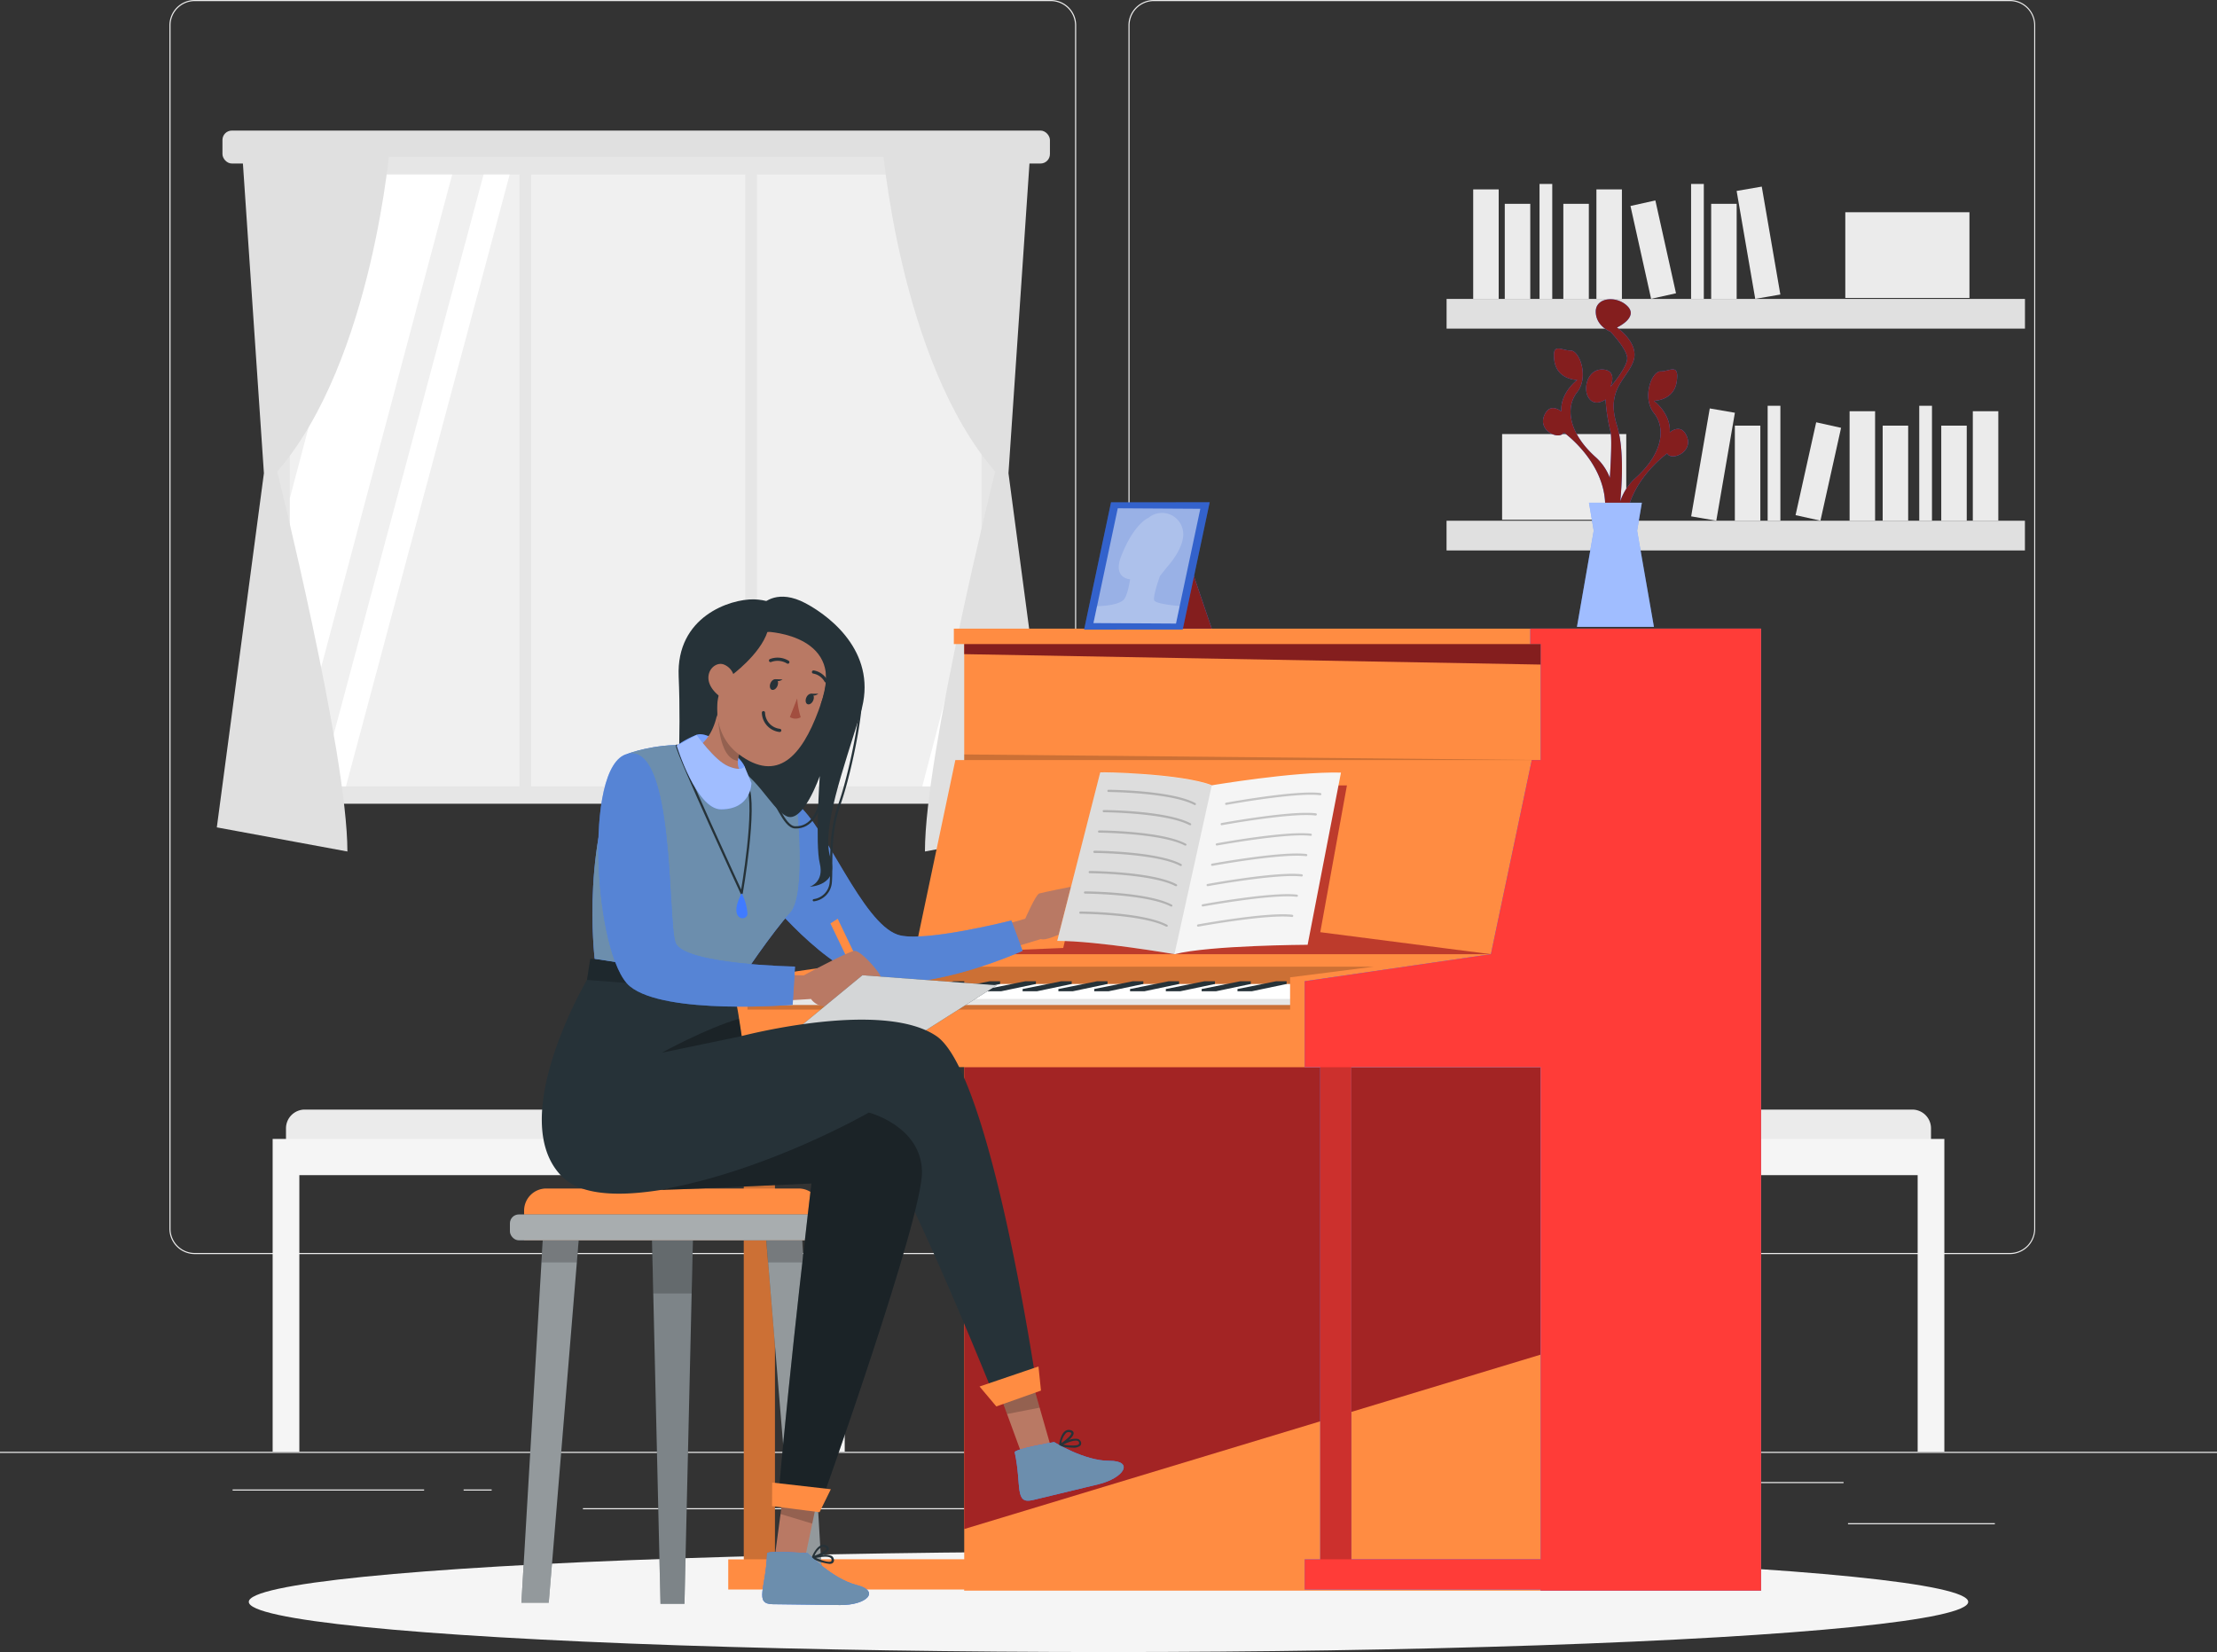 <svg xmlns="http://www.w3.org/2000/svg" viewBox="0 0 500 372.61"><rect x="0" y="0" width="500" height="372.61" fill="#333333" stroke="none"/><defs><style>.cls-1{fill:#ebebeb;}.cls-2{fill:#e0e0e0;}.cls-3{fill:#e6e6e6;}.cls-4{fill:#f0f0f0;}.cls-16,.cls-17,.cls-18,.cls-19,.cls-22,.cls-26,.cls-5{fill:#fff;}.cls-6{fill:#f5f5f5;}.cls-7{fill:#ff8c42;}.cls-8{fill:#a32424;}.cls-10,.cls-11,.cls-12,.cls-13,.cls-14,.cls-16,.cls-17,.cls-18,.cls-19,.cls-21,.cls-22,.cls-23,.cls-24,.cls-26,.cls-30,.cls-8{isolation:isolate;}.cls-9{fill:#407bff;}.cls-10{fill:#ff3c38;}.cls-11,.cls-17,.cls-30{opacity:0.2;}.cls-12{fill:#841e1e;}.cls-13{fill:#ad2727;}.cls-13,.cls-22{opacity:0.8;}.cls-14{opacity:0.1;}.cls-15{fill:#263238;}.cls-16,.cls-21{opacity:0.5;}.cls-18{opacity:0.4;}.cls-19{opacity:0.6;}.cls-20{fill:#b97964;}.cls-21,.cls-24,.cls-25{fill:#6c8ead;}.cls-23,.cls-26{opacity:0.3;}.cls-25,.cls-28,.cls-29{stroke:#263238;stroke-linecap:round;stroke-linejoin:round;}.cls-25,.cls-29{stroke-width:0.5px;}.cls-27{fill:#a24e3f;}.cls-28,.cls-29{fill:none;}.cls-28{stroke-width:0.72px;}</style></defs><title>Fichier 2</title><g id="Calque_2" data-name="Calque 2"><g id="Background_Complete" data-name="Background Complete"><rect class="cls-1" y="327.45" width="500" height="0.25"/><rect class="cls-1" x="416.78" y="343.54" width="33.12" height="0.25"/><rect class="cls-1" x="322.53" y="346.26" width="8.69" height="0.25"/><rect class="cls-1" x="396.59" y="334.26" width="19.19" height="0.25"/><rect class="cls-1" x="52.46" y="335.94" width="43.19" height="0.25"/><rect class="cls-1" x="104.56" y="335.94" width="6.33" height="0.25"/><rect class="cls-1" x="131.47" y="340.16" width="93.68" height="0.25"/><path class="cls-1" d="M237,282.85H43.91a5.71,5.71,0,0,1-5.7-5.71V5.71A5.71,5.71,0,0,1,43.91,0H237a5.71,5.71,0,0,1,5.71,5.71V277.14A5.71,5.71,0,0,1,237,282.85ZM43.91.25a5.46,5.46,0,0,0-5.45,5.46V277.14a5.46,5.46,0,0,0,5.45,5.46H237a5.47,5.47,0,0,0,5.46-5.46V5.71A5.47,5.47,0,0,0,237,.25Z"/><path class="cls-1" d="M453.31,282.85H260.21a5.72,5.72,0,0,1-5.71-5.71V5.71A5.72,5.72,0,0,1,260.21,0h193.1A5.71,5.71,0,0,1,459,5.71V277.14A5.71,5.71,0,0,1,453.31,282.85ZM260.21.25a5.47,5.47,0,0,0-5.46,5.46V277.14a5.47,5.47,0,0,0,5.46,5.46h193.1a5.47,5.47,0,0,0,5.46-5.46V5.71A5.47,5.47,0,0,0,453.31.25Z"/><rect class="cls-2" x="50.17" y="29.45" width="186.62" height="7.43" rx="2.12"/><rect class="cls-3" x="61.25" y="35.36" width="164.45" height="145.92"/><rect class="cls-4" x="65.37" y="39.36" width="156" height="138"/><polygon class="cls-5" points="101.98 39.36 65.37 177.06 65.37 112.36 84.7 39.36 101.98 39.36"/><polygon class="cls-5" points="114.95 39.36 78.02 177.36 72.12 177.36 109.06 39.36 114.95 39.36"/><polygon class="cls-5" points="221.37 126.44 221.37 148.5 213.9 177.36 208 177.36 221.37 126.44"/><rect class="cls-3" x="117.15" y="36.88" width="2.63" height="143.56"/><rect class="cls-3" x="168.08" y="36.88" width="2.63" height="143.56"/><path class="cls-2" d="M198.9,31.83s3.78,49.37,25.54,74.53c0,0-15.85,63.53-15.84,85.69l29.46-5.44-10.62-79.88,5.08-74.9Z"/><path class="cls-2" d="M88.06,31.83S84.27,81.2,62.52,106.36c0,0,15.84,63.53,15.83,85.69L48.9,186.61l10.62-79.88-5.08-74.9Z"/><rect class="cls-2" x="326.25" y="67.42" width="130.44" height="6.7"/><rect class="cls-1" x="332.25" y="42.72" width="5.75" height="24.7"/><rect class="cls-1" x="360.04" y="42.72" width="5.75" height="24.7"/><rect class="cls-1" x="393.72" y="42.41" width="5.75" height="24.7" transform="translate(-3.54 68.15) rotate(-9.78)"/><rect class="cls-1" x="339.37" y="45.97" width="5.75" height="21.45"/><rect class="cls-1" x="352.58" y="45.97" width="5.75" height="21.45"/><rect class="cls-1" x="385.92" y="45.97" width="5.75" height="21.45"/><rect class="cls-1" x="369.98" y="45.6" width="5.75" height="21.45" transform="translate(-3.34 82.21) rotate(-12.53)"/><rect class="cls-1" x="347.21" y="41.49" width="2.87" height="25.93"/><rect class="cls-1" x="381.39" y="41.49" width="2.87" height="25.93"/><rect class="cls-1" x="416.17" y="47.87" width="28" height="19.33"/><rect class="cls-2" x="326.25" y="117.45" width="130.44" height="6.7" transform="translate(782.93 241.6) rotate(180)"/><rect class="cls-1" x="444.94" y="92.75" width="5.75" height="24.7" transform="translate(895.62 210.2) rotate(180)"/><rect class="cls-1" x="417.15" y="92.75" width="5.75" height="24.7" transform="translate(840.04 210.2) rotate(180)"/><rect class="cls-1" x="383.46" y="92.44" width="5.75" height="24.7" transform="translate(749.26 273.67) rotate(-170.22)"/><rect class="cls-1" x="437.82" y="96" width="5.75" height="21.45" transform="translate(881.38 213.45) rotate(180)"/><rect class="cls-1" x="424.61" y="96" width="5.75" height="21.45" transform="translate(854.96 213.45) rotate(180)"/><rect class="cls-1" x="391.27" y="96" width="5.75" height="21.45" transform="translate(788.28 213.45) rotate(180)"/><rect class="cls-1" x="407.21" y="95.63" width="5.75" height="21.45" transform="translate(787.33 299.13) rotate(-167.47)"/><rect class="cls-1" x="432.85" y="91.52" width="2.87" height="25.93" transform="translate(868.57 208.97) rotate(180)"/><rect class="cls-1" x="398.67" y="91.52" width="2.87" height="25.93" transform="translate(800.2 208.97) rotate(180)"/><rect class="cls-1" x="338.76" y="97.9" width="28" height="19.33" transform="translate(705.53 215.13) rotate(180)"/><path class="cls-1" d="M316.73,250.26H431.27a4.23,4.23,0,0,1,4.23,4.23V261a0,0,0,0,1,0,0h-123a0,0,0,0,1,0,0v-6.48A4.23,4.23,0,0,1,316.73,250.26Z"/><polygon class="cls-6" points="432.49 256.88 315.51 256.88 309.72 256.88 309.49 256.88 309.49 327.41 315.51 327.41 315.51 265.05 432.49 265.05 432.49 327.41 438.51 327.41 438.51 265.05 438.51 256.88 432.49 256.88"/><path class="cls-1" d="M68.73,250.26H183.27a4.23,4.23,0,0,1,4.23,4.23V261a0,0,0,0,1,0,0H64.5a0,0,0,0,1,0,0v-6.48A4.23,4.23,0,0,1,68.73,250.26Z"/><polygon class="cls-6" points="184.49 256.88 67.51 256.88 61.72 256.88 61.49 256.88 61.49 327.41 67.51 327.41 67.51 265.05 184.49 265.05 184.49 327.41 190.51 327.41 190.51 265.05 190.51 256.88 184.49 256.88"/></g><g id="Shadow"><ellipse id="_Path_" data-name="&lt;Path&gt;" class="cls-6" cx="250" cy="361.29" rx="193.89" ry="11.32"/></g><g id="Piano"><path class="cls-7" d="M217.46,141.79h-2.34v3.47h2.34v26.16h-2l-9.22,43.79-42,6.1v19.4h3.51v111h-3.51v6.8h53.21v.25H397.18V141.79ZM174.77,351.68v-111h42.69v111Z"/><polygon class="cls-8" points="217.46 240.71 347.46 240.71 347.46 305.53 217.46 344.87 217.46 240.71"/><path class="cls-9" d="M347.46,141.79h-2.34v3.47h2.34v26.16h-2l-9.22,43.79-42,6.1v19.4h3.51v111h-3.51v6.8h53.21v.25h49.72V141.79ZM304.77,351.68v-111h42.69v111Z"/><path class="cls-10" d="M347.46,141.79h-2.34v3.47h2.34v26.16h-2l-9.22,43.79-42,6.1v19.4h3.51v111h-3.51v6.8h53.21v.25h49.72V141.79ZM304.77,351.68v-111h42.69v111Z"/><rect class="cls-11" x="167.76" y="240.71" width="7.01" height="110.98"/><rect class="cls-11" x="297.76" y="240.71" width="7.01" height="110.98"/><polygon class="cls-12" points="217.46 145.26 347.46 145.26 347.46 149.89 217.46 147.54 217.46 145.26"/><polygon class="cls-11" points="217.46 171.42 347.46 171.42 217.46 170.16 217.46 171.42"/><polygon class="cls-11" points="168.58 227.7 290.96 227.7 290.96 220.43 309.81 218.03 195.75 218.03 168.58 221.98 168.58 227.7"/><polygon class="cls-13" points="206.21 215.21 336.21 215.21 297.76 210.25 303.77 177.15 248.36 177.15 239.79 213.81 206.21 215.21"/><polygon class="cls-5" points="173.62 226.66 290.96 226.66 290.96 221.93 196.11 221.93 173.62 225.3 173.62 226.66"/><rect class="cls-14" x="173.62" y="225.3" width="117.33" height="1.37"/><polygon class="cls-15" points="198.94 221.32 190.24 223.07 190.24 223.57 193.51 223.57 201.32 221.93 201.32 221.32 198.94 221.32"/><polygon class="cls-15" points="207.02 221.32 198.32 223.07 198.32 223.57 201.58 223.57 209.4 221.93 209.4 221.32 207.02 221.32"/><polygon class="cls-15" points="215.1 221.32 206.4 223.07 206.4 223.57 209.66 223.57 217.47 221.93 217.47 221.32 215.1 221.32"/><polygon class="cls-15" points="223.18 221.32 214.47 223.07 214.47 223.57 217.74 223.57 225.55 221.93 225.55 221.32 223.18 221.32"/><polygon class="cls-15" points="231.25 221.32 222.55 223.07 222.55 223.57 225.81 223.57 233.63 221.93 233.63 221.32 231.25 221.32"/><polygon class="cls-15" points="239.33 221.32 230.63 223.07 230.63 223.57 233.89 223.57 241.7 221.93 241.7 221.32 239.33 221.32"/><polygon class="cls-15" points="247.41 221.32 238.7 223.07 238.7 223.57 241.97 223.57 249.78 221.93 249.78 221.32 247.41 221.32"/><polygon class="cls-15" points="255.48 221.32 246.78 223.07 246.78 223.57 250.04 223.57 257.86 221.93 257.86 221.32 255.48 221.32"/><polygon class="cls-15" points="263.56 221.32 254.86 223.07 254.86 223.57 258.12 223.57 265.93 221.93 265.93 221.32 263.56 221.32"/><polygon class="cls-15" points="271.64 221.32 262.93 223.07 262.93 223.57 266.2 223.57 274.01 221.93 274.01 221.32 271.64 221.32"/><polygon class="cls-15" points="279.71 221.32 271.01 223.07 271.01 223.57 274.27 223.57 282.09 221.93 282.09 221.32 279.71 221.32"/><polygon class="cls-15" points="287.79 221.32 279.09 223.07 279.09 223.57 282.35 223.57 290.17 221.93 290.17 221.32 287.79 221.32"/><path class="cls-9" d="M380.12,97.8c-1.34-2.21-3.54-.29-3.54-.29.31-4.22-3.57-7.11-3.57-7.11s4.51,0,5.14-4.31-1.57-2.3-3.64-2.33-4.23,6-1.5,9.41,2,9.19-4.3,14.77a12.3,12.3,0,0,0-3.29,5.13c.48-5.13.75-12.34-.76-17.16-2.56-8.19,2.32-10.39,3.73-14.48s-3.73-7.56-3.73-7.56,4.83-2.2,2.47-4.72-7.24-2.17-7.24,1.12,3.31,4.55,3.31,4.55,3.78,3.93,3.78,6-3.78,6.45-3.78,6.45,1.73-3.77-1.73-3.93-4.57,4.4-3.15,6.45,3.78.31,3.78.31a39.63,39.63,0,0,0,1.08,7.09c.35,1.17.19,5.79-.11,10.59a12,12,0,0,0-3.07-4.55c-6.29-5.57-7-11.37-4.3-14.77s.57-9.43-1.5-9.4-4.27-2-3.64,2.33,5.14,4.31,5.14,4.31-3.88,2.88-3.57,7.11c0,0-2.2-1.92-3.54.28-2.39,3.94,3.15,6.38,4.08,4.44,0,0,11.74,8.31,8.91,20.27l.66,1c-.09,1-.14,1.55-.14,1.55l.92-.39,1,1.54a36,36,0,0,0,.27,5.2l2.8-4.14c-2.83-12,8.91-20.28,8.91-20.28C377,104.17,382.51,101.73,380.12,97.8Z"/><path class="cls-12" d="M380.12,97.8c-1.34-2.21-3.54-.29-3.54-.29.31-4.22-3.57-7.11-3.57-7.11s4.51,0,5.14-4.31-1.57-2.3-3.64-2.33-4.23,6-1.5,9.41,2,9.19-4.3,14.77a12.3,12.3,0,0,0-3.29,5.13c.48-5.13.75-12.34-.76-17.16-2.56-8.19,2.32-10.39,3.73-14.48s-3.73-7.56-3.73-7.56,4.83-2.2,2.47-4.72-7.24-2.17-7.24,1.12,3.31,4.55,3.31,4.55,3.78,3.93,3.78,6-3.78,6.45-3.78,6.45,1.73-3.77-1.73-3.93-4.57,4.4-3.15,6.45,3.78.31,3.78.31a39.63,39.63,0,0,0,1.08,7.09c.35,1.17.19,5.79-.11,10.59a12,12,0,0,0-3.07-4.55c-6.29-5.57-7-11.37-4.3-14.77s.57-9.43-1.5-9.4-4.27-2-3.64,2.33,5.14,4.31,5.14,4.31-3.88,2.88-3.57,7.11c0,0-2.2-1.92-3.54.28-2.39,3.94,3.15,6.38,4.08,4.44,0,0,11.74,8.31,8.91,20.27l.66,1c-.09,1-.14,1.55-.14,1.55l.92-.39,1,1.54a36,36,0,0,0,.27,5.2l2.8-4.14c-2.83-12,8.91-20.28,8.91-20.28C377,104.17,382.51,101.73,380.12,97.8Z"/><polygon class="cls-9" points="373.01 141.39 369.22 119.7 370.29 113.39 358.36 113.39 359.43 119.7 355.65 141.39 373.01 141.39"/><polygon class="cls-16" points="373.01 141.39 369.22 119.7 370.29 113.39 358.36 113.39 359.43 119.7 355.65 141.39 373.01 141.39"/><polygon class="cls-9" points="266.62 122.2 273.29 141.79 253.84 141.79 266.62 122.2"/><polygon class="cls-12" points="266.62 122.2 273.29 141.79 253.84 141.79 266.62 122.2"/><polygon class="cls-9" points="266.74 141.98 244.5 142 250.57 113.3 272.82 113.28 266.74 141.98"/><polygon class="cls-11" points="266.74 141.98 244.5 142 250.57 113.3 272.82 113.28 266.74 141.98"/><polygon class="cls-16" points="265.22 140.64 246.61 140.53 252.09 114.64 270.71 114.75 265.22 140.64"/><path class="cls-17" d="M259,116.8s-3.22,1.22-6.13,8.62c-2,5.08,2,5.23,2,5.23s-.53,3.85-1.55,4.72c-1.61,1.36-5.91,1.34-5.91,1.34l-.81,3.82,18.61.11.84-3.95s-5.37-.42-5.74-1.28,1.29-5.49,1.29-5.49l1.79-2.25s4-4.33,3.41-7.9A4.78,4.78,0,0,0,259,116.8Z"/></g><g id="Chair"><polygon class="cls-15" points="146.96 275.73 147.32 291.3 148.96 361.73 154.37 361.73 156 291.3 156.36 275.73 146.96 275.73"/><polygon class="cls-18" points="146.96 275.73 147.32 291.3 148.96 361.73 154.37 361.73 156 291.3 156.36 275.73 146.96 275.73"/><polygon class="cls-11" points="146.96 275.73 147.32 291.73 156 291.73 156.36 275.73 146.96 275.73"/><polygon class="cls-15" points="117.59 361.48 122.58 276.83 130.75 276.83 123.76 361.48 117.59 361.48"/><polygon class="cls-16" points="123.77 361.48 117.59 361.48 122.13 284.43 122.58 276.73 130.75 276.73 130.12 284.43 123.77 361.48"/><polygon class="cls-11" points="130.75 276.73 130.12 284.73 122.13 284.73 122.58 276.73 130.75 276.73"/><polygon class="cls-15" points="179.58 361.48 172.58 276.83 180.75 276.83 185.75 361.48 179.58 361.48"/><polygon class="cls-16" points="179.56 361.48 173.21 284.43 172.58 276.73 180.75 276.73 181.2 284.43 185.74 361.48 179.56 361.48"/><polygon class="cls-11" points="172.58 276.73 173.21 284.73 181.2 284.73 180.75 276.73 172.58 276.73"/><path class="cls-7" d="M118.21,268.06h66.92a0,0,0,0,1,0,0v6.69a5,5,0,0,1-5,5H123.21a5,5,0,0,1-5-5v-6.69A0,0,0,0,1,118.21,268.06Z" transform="translate(303.33 547.81) rotate(180)"/><rect class="cls-15" x="115" y="273.9" width="73.33" height="5.84" rx="2.01" transform="translate(303.33 553.65) rotate(180)"/><rect class="cls-19" x="115" y="273.9" width="73.33" height="5.84" rx="2.01" transform="translate(303.33 553.65) rotate(180)"/></g><g id="Character"><path class="cls-15" d="M180,138.94s-4.71-3.66-10-3.76-17.53,3.86-16.94,17.41-.39,28.28-.39,28.28l20.47,6.83s13.26-22.46,14.15-30S180,138.94,180,138.94Z"/><path class="cls-20" d="M224.8,209.06l6.42-1.85s2.37-5.45,3.16-5.69,7.14-1.52,7.14-1.52l-2.76,10.8s-3.06,1.42-4,1l-8.7,2.63Z"/><path class="cls-9" d="M179.71,181.29c6.67,5.22,14.64,26.67,22.7,29.51,5.53,1.95,25.68-3.19,25.68-3.19l2.54,6.85s-19.85,9-32.81,6.86c-11.5-1.87-25.64-19.8-25.64-19.8Z"/><path class="cls-21" d="M179.71,181.29c6.67,5.22,14.64,26.67,22.7,29.51,5.53,1.95,25.68-3.19,25.68-3.19l2.54,6.85s-19.85,9-32.81,6.86c-11.5-1.87-25.64-19.8-25.64-19.8Z"/><polygon class="cls-7" points="194.99 224.3 187.28 208.27 188.93 207.23 196.21 222.44 194.99 224.3"/><path class="cls-20" d="M171.07,219.66l10.19.34s10-5.4,11.43-5.53,5.54,4.61,5.94,5.8S188.15,227.16,186,227a4.11,4.11,0,0,1-3.09-1.68l-11.3.68Z"/><polygon class="cls-20" points="237.03 326.42 230.45 328 227.12 318.92 224.1 310.67 231.59 307.47 234.47 317.49 237.03 326.42"/><path class="cls-9" d="M228.85,327.56c-.16-.73,8.89-2.31,8.89-2.31s6.82,4.26,12.44,4.23,3.42,3.88-2.53,5.31l-14.71,3.54C228.71,339.35,230.49,335.12,228.85,327.56Z"/><path class="cls-15" d="M241.9,326.51a14.87,14.87,0,0,1-2.89-.35.11.11,0,0,1-.08,0h0l-.07-.06,0-.06a.37.37,0,0,1,0-.11c0-.1.26-2.35,1.35-3.15a1.38,1.38,0,0,1,1.15-.24c.46.09.71.3.77.61.09.47-.44,1.09-1.07,1.65a3.77,3.77,0,0,1,2-.26,1,1,0,0,1,.62.49.86.86,0,0,1,0,1A2.34,2.34,0,0,1,241.9,326.51Zm-2.11-.69c1.45.24,3.2.34,3.53-.11,0,0,.12-.16,0-.49a.54.54,0,0,0-.33-.25C242.21,324.76,240.73,325.36,239.79,325.82ZM241,323a.93.93,0,0,0-.55.18,4.07,4.07,0,0,0-1.07,2.29c1.2-.82,2.31-1.82,2.24-2.23,0-.12-.26-.19-.39-.22Z"/><polygon class="cls-11" points="234.47 317.49 227.12 318.92 224.1 310.67 231.59 307.47 234.47 317.49"/><polygon class="cls-15" points="175.68 235.45 194.5 219.96 224.8 222.23 204.54 235.07 175.68 235.45"/><polygon class="cls-22" points="175.68 235.45 194.5 219.96 224.8 222.23 204.54 235.07 175.68 235.45"/><path class="cls-15" d="M233.81,312.7l-9.12,3.39s-24.33-60.83-29.33-61-55.91,23.19-68.67,10.21S132.38,221,132.38,221s30.69-4.38,33,2.55a48.61,48.61,0,0,1,1.3,6.22c.35,2.12.59,3.9.59,3.9h0c1-.24,31.76-8.19,43.9,0C223.52,242,233.81,312.7,233.81,312.7Z"/><polygon class="cls-20" points="181.35 352.37 174.8 350.69 176.06 341.29 177.23 332.67 185.33 333.39 183.23 343.44 181.35 352.37"/><path class="cls-9" d="M173,350.37c0-.74,9.18-.05,9.18-.05s5.57,5.8,11,7.16,2.36,4.6-3.76,4.53l-15.14-.19C170,361.77,172.76,358.1,173,350.37Z"/><path class="cls-15" d="M187,352.72a11.39,11.39,0,0,1-3.81-1.2h0l-.06,0a.19.19,0,0,1-.05-.09h0a.07.07,0,0,1,0-.05h0a.2.2,0,0,1,0-.11c0-.1.83-2.22,2.08-2.72a1.39,1.39,0,0,1,1.18,0q.63.31.6.78c0,.48-.7,1-1.45,1.35a3.8,3.8,0,0,1,2.06.24,1.06,1.06,0,0,1,.48.63.87.87,0,0,1-.24,1A1.21,1.21,0,0,1,187,352.72Zm-3-1.35c1.34.59,3,1.12,3.45.77,0,0,.16-.13.07-.49a.51.51,0,0,0-.26-.32C186.66,350.94,185.09,351.16,184.06,351.37Zm1.66-2.5a1.15,1.15,0,0,0-.36.07,4.07,4.07,0,0,0-1.6,1.95c1.37-.49,2.69-1.19,2.71-1.6,0-.13-.19-.25-.32-.31A1,1,0,0,0,185.72,348.87Z"/><polygon class="cls-11" points="183.18 343.64 176.01 341.47 177.21 332.76 185.32 333.44 183.18 343.64"/><polygon class="cls-7" points="220.92 312.72 234.21 308.2 234.77 313.64 224.7 317.21 220.92 312.72"/><path class="cls-15" d="M148.73,268.38s2.08.05,34.27-1.45c0,0-4.81,40.25-7.44,70.37l9.63,1.64s23-64.51,22.75-74.76-12-13.25-12-13.25S173,264.18,148.73,268.38Z"/><path class="cls-23" d="M148.73,268.38s2.08.05,34.27-1.45c0,0-4.81,40.25-7.44,70.37l9.63,1.64s23-64.51,22.75-74.76-12-13.25-12-13.25S173,264.18,148.73,268.38Z"/><polygon class="cls-7" points="174.15 334.38 187.38 335.89 184.83 341.07 174.12 339.7 174.15 334.38"/><path class="cls-23" d="M167.27,233.69l-18,3.74s9.92-5.48,17.36-7.64C167,231.91,167.27,233.69,167.27,233.69Z"/><polygon class="cls-15" points="133.12 216.25 132.38 221.02 165.38 223.57 166.25 217.92 133.12 216.25"/><polygon class="cls-11" points="133.12 216.25 132.38 221.02 165.38 223.57 166.25 217.92 133.12 216.25"/><rect class="cls-15" x="142.32" y="215.83" width="1.64" height="8.35" transform="translate(23.25 -13.48) rotate(5.87)"/><rect class="cls-5" x="151.12" y="217.68" width="7.24" height="5.49" transform="matrix(1, 0.06, -0.06, 1, 14.45, -9.47)"/><rect class="cls-15" x="162.58" y="216.72" width="1.64" height="8.35" transform="translate(23.46 -15.56) rotate(5.87)"/><path class="cls-9" d="M134.12,216.25s-3.37-28.16,7.34-46.2c0,0,22.94-9.11,38.25,11.24,0,0,2.29,20.6-1.51,24.6s-11.47,15.43-11.47,15.43Z"/><path class="cls-24" d="M134.12,216.25s-3.37-28.16,7.34-46.2c0,0,22.94-9.11,38.25,11.24,0,0,2.29,20.6-1.51,24.6s-11.47,15.43-11.47,15.43Z"/><path class="cls-9" d="M141.46,170.05c10.8-2.7,9.09,37.62,10.9,42.57S179.3,218,179.3,218l-.53,8.63S150,229,142.06,222.45,131.35,172.57,141.46,170.05Z"/><path class="cls-21" d="M141.46,170.05c10.8-2.7,9.09,37.62,10.9,42.57S179.3,218,179.3,218l-.53,8.63S150,229,142.06,222.45,131.35,172.57,141.46,170.05Z"/><path class="cls-15" d="M172.18,136.07s3.24-3.36,9.52,0,16.35,11.76,12.4,24.67-8.89,26.36-6.82,32.69-4.66,6.57-4.66,6.57,3.32-1,2.26-5.28,0-19.68,0-19.68-3.83,11-7.59,9-6.73-9.89-13.95-12.43C158,169.74,172.18,136.07,172.18,136.07Z"/><path class="cls-25" d="M152.66,168.17c.3,2.32,14.61,33.3,14.61,33.3s3.45-19.69,1.31-24.32S152.66,168.17,152.66,168.17Z"/><path class="cls-9" d="M152.66,168.17a19.29,19.29,0,0,1,4.46-2.43c2.76-1.09,9.8,4.75,10.77,7.08s-6,4.79-6,4.79Z"/><path class="cls-26" d="M152.66,168.17a19.29,19.29,0,0,1,4.46-2.43c2.76-1.09,9.8,4.75,10.77,7.08s-6,4.79-6,4.79Z"/><path class="cls-20" d="M166.41,171.59c-.14,2,.93,2.54.93,2.54a4,4,0,0,1-4.76,4.16c-6.11-1.24-7.33-8.86-7.33-8.86,4.67-1.34,6.16-6.2,6.64-9.12a16,16,0,0,0,.22-2.31l7.88,6.11a29.29,29.29,0,0,0-2.24,3.49A10.38,10.38,0,0,0,166.41,171.59Z"/><path class="cls-11" d="M170,164.11a29.29,29.29,0,0,0-2.24,3.49,10.38,10.38,0,0,0-1.34,4c-4.72-.58-4.49-11.21-4.49-11.21l0-.07a16,16,0,0,0,.22-2.31Z"/><path class="cls-9" d="M157.12,165.74s4,5.77,7.13,7.08,3.64,0,3.64,0l1.58,3.8s0,5.91-6.85,5.93c-5.61,0-10-14.38-10-14.38Z"/><path class="cls-16" d="M157.12,165.74s4,5.77,7.13,7.08,3.64,0,3.64,0l1.58,3.8s0,5.91-6.85,5.93c-5.61,0-10-14.38-10-14.38Z"/><path class="cls-20" d="M179.3,143.16c7.76,3.53,8.37,8.82,5.31,17.07-3.82,10.32-9.26,16.42-18,9.88C154.75,161.23,166.41,137.31,179.3,143.16Z"/><path class="cls-27" d="M179.79,157.52a18.24,18.24,0,0,0,.8,4.25,2.36,2.36,0,0,1-2.45-.05Z"/><path class="cls-15" d="M175.33,154.73c-.28.65-.85,1-1.28.84s-.55-.86-.28-1.5.85-1,1.28-.84S175.6,154.09,175.33,154.73Z"/><path class="cls-15" d="M174.85,153.19l1.64.05S175.29,154.12,174.85,153.19Z"/><path class="cls-15" d="M183.4,158c-.28.64-.85,1-1.28.83s-.55-.85-.28-1.49.85-1,1.28-.84S183.67,157.37,183.4,158Z"/><path class="cls-15" d="M182.92,156.47l1.64,0S183.36,157.4,182.92,156.47Z"/><path class="cls-28" d="M177.68,149.34a4.43,4.43,0,0,0-3.9-.36"/><path class="cls-28" d="M183.47,151.57a4,4,0,0,1,2.81,2"/><path class="cls-15" d="M164.88,152.4s6.52-4.73,8.21-9.91c0,0,18.23.7,11.9,16.66,0,0,7.8-13.18-5.41-19.55s-22,13.19-17.75,22.13C161.83,161.73,160.82,155.37,164.88,152.4Z"/><path class="cls-20" d="M165.4,154.61a3.73,3.73,0,0,0-2.25-4.77c-2.53-.83-5.91,3.59-.47,7.49C163.46,157.89,164.33,157.27,165.4,154.61Z"/><path class="cls-28" d="M172.18,160.74a4.13,4.13,0,0,0,3.67,4"/><path class="cls-29" d="M185.89,171.61s1,15.28-6.59,15c-2.61-.1-4.48-6.81-6.56-8.26"/><path class="cls-29" d="M193.9,152c1.68,4.45-2,22.12-4.55,29.3s-1.64,14.42-2,17.88a4.41,4.41,0,0,1-3.81,3.86"/><path class="cls-9" d="M167.27,201.47a11.78,11.78,0,0,1,1.31,4.62C168.48,208,164,207.62,167.27,201.47Z"/><path class="cls-24" d="M228.85,327.56c-.16-.73,8.89-2.31,8.89-2.31s6.82,4.26,12.44,4.23,3.42,3.88-2.53,5.31l-14.71,3.54C228.71,339.35,230.49,335.12,228.85,327.56Z"/><path class="cls-24" d="M173,350.37c0-.74,9.18-.05,9.18-.05s5.57,5.8,11,7.16,2.36,4.6-3.76,4.53l-15.14-.19C170,361.77,172.76,358.1,173,350.37Z"/><path class="cls-6" d="M302.43,174.25l-7.52,38.84s-22.09.1-30,2.12c0,0-17.32-3-26.48-3l9.7-38c.39-.13,18.46.26,25.19,2.9C273.29,177.15,291.48,174,302.43,174.25Z"/><path class="cls-14" d="M273.29,177.15l-8.41,38.06s-17.32-3-26.48-3l9.7-38C248.49,174.12,266.56,174.51,273.29,177.15Z"/><g class="cls-30"><path d="M269.46,181.54a.27.27,0,0,1-.12,0c-5.22-2.78-19.2-2.91-19.34-2.91a.25.25,0,0,1,0-.5h0c.58,0,14.25.13,19.58,3a.25.25,0,0,1-.12.47Z"/></g><g class="cls-30"><path d="M276.55,181.54a.26.26,0,0,1-.25-.2.25.25,0,0,1,.2-.29c.65-.12,15.79-2.88,21.29-2.19a.26.26,0,0,1,.22.28.26.26,0,0,1-.28.22c-5.43-.69-21,2.15-21.14,2.18Z"/></g><g class="cls-30"><path d="M268.4,186.12l-.11,0c-5.23-2.79-19.21-2.92-19.35-2.92a.25.25,0,0,1-.25-.25.25.25,0,0,1,.25-.25h0c.58,0,14.25.13,19.58,3a.25.25,0,0,1,.1.34A.23.23,0,0,1,268.4,186.12Z"/></g><g class="cls-30"><path d="M275.49,186.12a.25.25,0,0,1,0-.49c.64-.12,15.78-2.88,21.28-2.19a.25.25,0,0,1,.22.28.26.26,0,0,1-.28.22c-5.43-.69-21,2.15-21.13,2.18Z"/></g><g class="cls-30"><path d="M267.35,190.71a.27.27,0,0,1-.12,0c-5.23-2.78-19.21-2.91-19.35-2.91a.25.25,0,0,1,0-.5h0c.58,0,14.24.13,19.57,3a.24.24,0,0,1,.11.33A.25.25,0,0,1,267.35,190.71Z"/></g><g class="cls-30"><path d="M274.43,190.71a.25.25,0,0,1-.24-.21.25.25,0,0,1,.2-.29c.64-.12,15.78-2.87,21.29-2.18a.25.25,0,0,1-.07.49c-5.42-.68-21,2.16-21.13,2.18Z"/></g><g class="cls-30"><path d="M266.29,195.29a.27.27,0,0,1-.12,0c-5.22-2.78-19.2-2.91-19.34-2.91a.25.25,0,0,1,0-.5h0c.58,0,14.24.13,19.58,3a.25.25,0,0,1-.12.47Z"/></g><g class="cls-30"><path d="M273.38,195.29a.25.25,0,0,1-.25-.2.27.27,0,0,1,.2-.3c.64-.11,15.79-2.87,21.29-2.18a.26.26,0,0,1,.22.28.26.26,0,0,1-.28.22c-5.43-.68-21,2.15-21.14,2.18Z"/></g><g class="cls-30"><path d="M265.23,199.87l-.11,0c-5.23-2.79-19.21-2.92-19.35-2.92a.25.25,0,0,1,0-.5h0c.58,0,14.25.13,19.58,3a.25.25,0,0,1,.1.34A.23.23,0,0,1,265.23,199.87Z"/></g><g class="cls-30"><path d="M272.32,199.87a.25.25,0,0,1,0-.49c.64-.12,15.78-2.88,21.28-2.19a.26.26,0,0,1,.22.28.26.26,0,0,1-.28.22c-5.43-.68-21,2.15-21.13,2.18Z"/></g><g class="cls-30"><path d="M264.18,204.46a.27.27,0,0,1-.12,0c-5.23-2.78-19.21-2.91-19.35-2.91a.26.26,0,0,1-.25-.26.26.26,0,0,1,.25-.24h0c.58,0,14.24.13,19.57,3a.24.24,0,0,1,.11.33A.25.25,0,0,1,264.18,204.46Z"/></g><g class="cls-30"><path d="M271.26,204.46a.25.25,0,0,1-.24-.21.25.25,0,0,1,.2-.29c.64-.12,15.78-2.87,21.28-2.18a.24.24,0,0,1,.22.28.26.26,0,0,1-.28.21c-5.43-.68-21,2.16-21.13,2.18Z"/></g><g class="cls-30"><path d="M263.12,209a.27.27,0,0,1-.12,0c-5.22-2.78-19.2-2.91-19.34-2.91a.25.25,0,0,1,0-.5h0c.58,0,14.24.13,19.58,3a.26.26,0,0,1,.1.34A.26.26,0,0,1,263.12,209Z"/></g><g class="cls-30"><path d="M270.21,209a.25.25,0,0,1-.25-.2.27.27,0,0,1,.2-.3c.64-.11,15.79-2.87,21.29-2.18a.25.25,0,0,1-.07.5c-5.42-.69-21,2.15-21.13,2.18Z"/></g></g></g></svg>